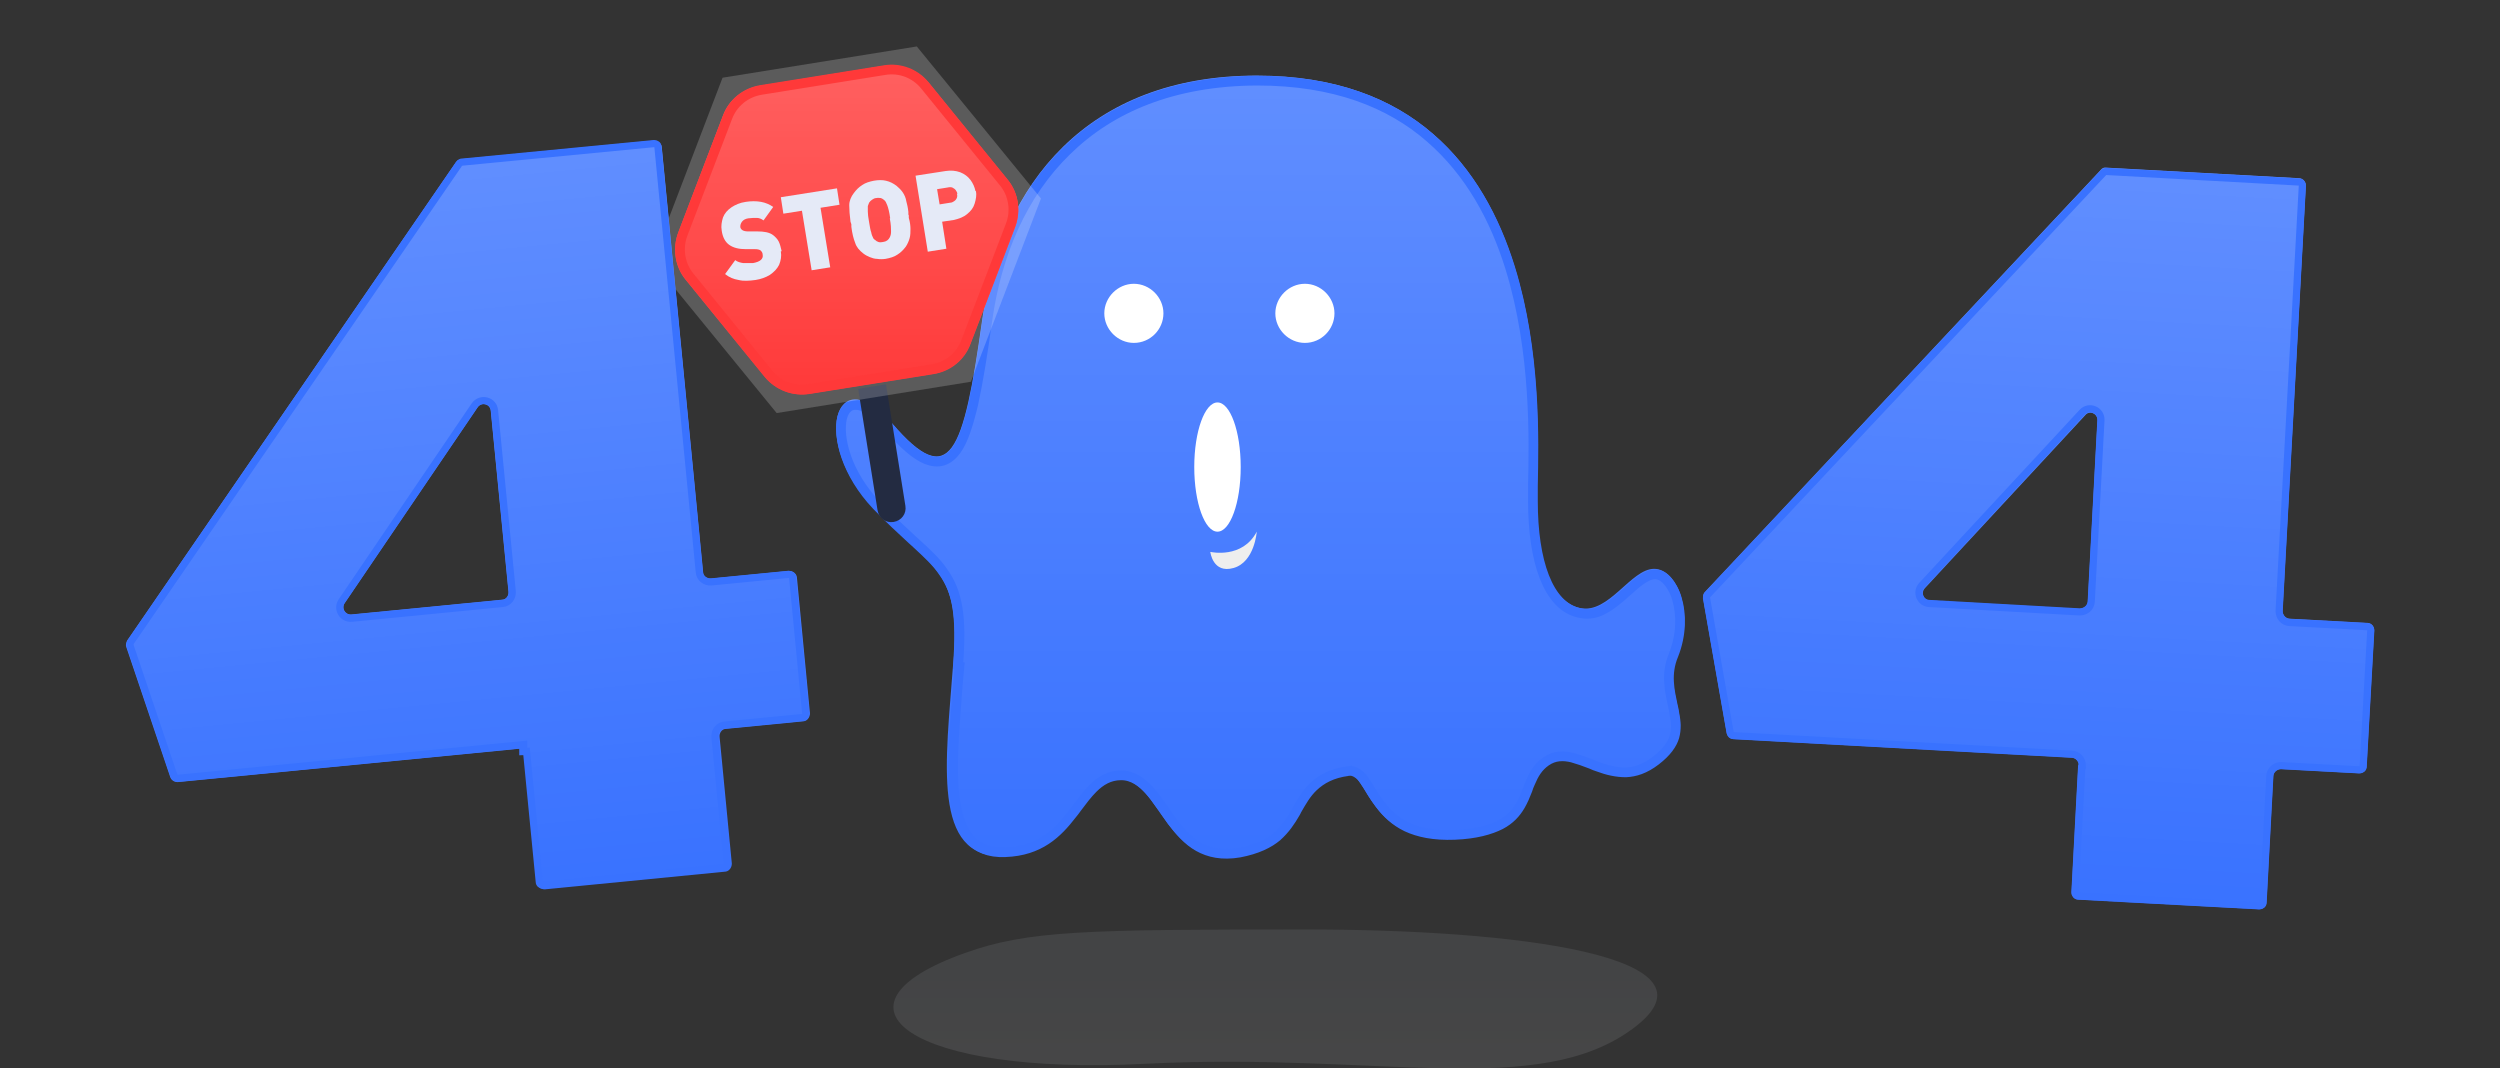 <?xml version="1.0" encoding="UTF-8"?>
<svg id="Layer_1" xmlns="http://www.w3.org/2000/svg" xmlns:xlink="http://www.w3.org/1999/xlink" version="1.1" viewBox="0 0 592 253">
  <rect x="0" y="0" width="592" height="253" fill="#333333" stroke="none"/>
  <!-- Generator: Adobe Illustrator 29.0.1, SVG Export Plug-In . SVG Version: 2.1.0 Build 192)  -->
  <defs>
    <style>
      .st0 {
        fill: url(#linear-gradient2);
      }

      .st1 {
        fill: url(#linear-gradient1);
      }

      .st2 {
        fill: url(#linear-gradient3);
      }

      .st3 {
        fill: url(#linear-gradient4);
      }

      .st4 {
        stroke-width: 1.7px;
      }

      .st4, .st5, .st6, .st7 {
        fill: none;
      }

      .st4, .st5, .st7 {
        stroke: #3972ff;
      }

      .st5 {
        stroke-width: 1.7px;
      }

      .st8 {
        fill: #fafafa;
        fill-opacity: .2;
      }

      .st9 {
        fill: #fff;
      }

      .st10 {
        fill: #ff3939;
      }

      .st11 {
        fill: #232b41;
      }

      .st6 {
        stroke: #ff3939;
      }

      .st6, .st7 {
        stroke-width: 2.3px;
      }

      .st12 {
        fill: url(#linear-gradient);
        isolation: isolate;
        opacity: .1;
      }

      .st13 {
        fill: #e5eaf7;
      }

      .st14 {
        fill: #eee;
      }

      .st15 {
        fill: #3972ff;
      }
    </style>
    <linearGradient id="linear-gradient" x1="302" y1="1" x2="302" y2="33.9" gradientTransform="translate(0 254) scale(1 -1)" gradientUnits="userSpaceOnUse">
      <stop offset="0" stop-color="#fff"/>
      <stop offset="0" stop-color="#f6f7fa"/>
      <stop offset=".4" stop-color="#e1e5ef"/>
      <stop offset=".7" stop-color="#d4dae8"/>
      <stop offset="1" stop-color="#d0d7e6"/>
    </linearGradient>
    <linearGradient id="linear-gradient1" x1="298.5" y1="236.1" x2="298.5" y2="50.8" gradientTransform="translate(0 254) scale(1 -1)" gradientUnits="userSpaceOnUse">
      <stop offset="0" stop-color="#fff" stop-opacity=".2"/>
      <stop offset="1" stop-color="#fff" stop-opacity="0"/>
    </linearGradient>
    <linearGradient id="linear-gradient2" x1="200.5" y1="239.5" x2="200.5" y2="159.7" gradientTransform="translate(0 254) scale(1 -1)" gradientUnits="userSpaceOnUse">
      <stop offset="0" stop-color="#fff" stop-opacity=".2"/>
      <stop offset="1" stop-color="#fff" stop-opacity="0"/>
    </linearGradient>
    <linearGradient id="linear-gradient3" x1="99" y1="215.4" x2="115.8" y2="42.3" gradientTransform="translate(0 254) scale(1 -1)" gradientUnits="userSpaceOnUse">
      <stop offset="0" stop-color="#fff" stop-opacity=".2"/>
      <stop offset="1" stop-color="#fff" stop-opacity="0"/>
    </linearGradient>
    <linearGradient id="linear-gradient4" x1="488.5" y1="214.8" x2="479.1" y2="41.7" gradientTransform="translate(0 254) scale(1 -1)" gradientUnits="userSpaceOnUse">
      <stop offset="0" stop-color="#fff" stop-opacity=".2"/>
      <stop offset="1" stop-color="#fff" stop-opacity="0"/>
    </linearGradient>
  </defs>
  <path class="st12" d="M228.7,225.6c-35.7,12.6-12.8,29.2,42.6,26.3,55.4-2.8,93,8.5,115.6-8.5,22.5-16.9-27.5-23.4-78.8-23.3-51.3,0-64.8.3-79.4,5.5h0Z"/>
  <g>
    <path class="st15" d="M297.6,17.9s0,0,0,0c-40.2,0-60.5,25.8-65,57.7-4.5,32-7.6,40.6-21.3,24.7-13.8-15.8-19.3,4.5-4.5,19.9,14.8,15.5,20.6,14.1,18.9,37.1-1.7,23-5.2,46.1,12,45.4,17.2-.7,17.9-18.2,27.5-18.2s10.7,21.3,28.2,18.2,11.5-17.2,25.8-19.3c4.8-.7,4.5,16.2,25.1,15.1,20.6-1,15.8-13.1,22.3-17.5,6.5-4.5,15.1,8.2,26.1-.3,11-8.6.3-15.5,4.5-25.4,4.1-10,0-20.6-5.5-20.6s-10.7,10.7-17.5,9.3-10.3-11.3-10.3-25.4,7.9-100.7-66.3-100.7c0,0,0,0,0,0Z"/>
    <path class="st1" d="M297.6,17.9s0,0,0,0c-40.2,0-60.5,25.8-65,57.7-4.5,32-7.6,40.6-21.3,24.7-13.8-15.8-19.3,4.5-4.5,19.9,14.8,15.5,20.6,14.1,18.9,37.1-1.7,23-5.2,46.1,12,45.4,17.2-.7,17.9-18.2,27.5-18.2s10.7,21.3,28.2,18.2,11.5-17.2,25.8-19.3c4.8-.7,4.5,16.2,25.1,15.1,20.6-1,15.8-13.1,22.3-17.5,6.5-4.5,15.1,8.2,26.1-.3,11-8.6.3-15.5,4.5-25.4,4.1-10,0-20.6-5.5-20.6s-10.7,10.7-17.5,9.3-10.3-11.3-10.3-25.4,7.9-100.7-66.3-100.7c0,0,0,0,0,0Z"/>
    <path class="st7" d="M226.9,157.6h0c.9-11.6-.1-17.3-3.5-22.1-1.6-2.4-3.8-4.4-6.4-6.8-.4-.3-.7-.7-1.1-1-2.4-2.2-5.1-4.7-8.3-8-3.6-3.8-5.9-7.8-7.2-11.5-1.3-3.7-1.5-7-1-9.2.3-1.1.7-1.9,1.3-2.4.5-.5,1.1-.7,2-.7,1.7,0,4.4,1.4,7.8,5.3,3.4,4,6.4,6.6,8.9,7.6,1.3.5,2.6.7,3.9.3,1.2-.4,2.2-1.2,3.1-2.4,1.7-2.3,2.9-6.1,4.1-11.1,1.1-5.1,2.2-11.7,3.3-19.7,2.2-15.8,8.3-30,18.8-40.2,10.4-10.2,25.2-16.5,45-16.6,0,0,0,0,.1,0,18.3,0,31.5,5.3,40.9,13.5,9.5,8.2,15.4,19.2,19,30.8,6.2,20,5.6,41.3,5.4,51.4,0,1.6,0,2.9,0,3.9,0,7.1.9,13.3,2.7,17.9,1.8,4.6,4.6,7.9,8.6,8.6,2,.4,3.9,0,5.6-1,1.7-.9,3.2-2.2,4.6-3.4.3-.3.6-.6.9-.8,1.1-1,2.1-1.9,3.1-2.6,1.3-.9,2.4-1.4,3.4-1.4s2,.5,2.9,1.5c.9,1,1.8,2.5,2.3,4.3,1.1,3.7,1.1,8.5-.8,13.3-1.9,4.5-.9,8.5-.2,11.9.2.7.3,1.4.4,2,.4,2,.5,3.7,0,5.5-.5,1.7-1.8,3.6-4.4,5.6h0c-2.6,2-4.9,2.7-7.1,2.8-2.2,0-4.4-.5-6.5-1.3-.6-.2-1.2-.4-1.8-.7-1.5-.6-3-1.1-4.4-1.5-2.1-.5-4.2-.5-6.2.9-1.9,1.3-2.9,3.1-3.7,5-.3.6-.5,1.2-.7,1.8-.5,1.3-1,2.5-1.7,3.7-1,1.7-2.4,3.3-4.7,4.5-2.4,1.2-5.8,2.2-10.8,2.4-5,.2-8.6-.6-11.4-1.9-2.7-1.3-4.7-3.2-6.1-5.1-1-1.3-1.8-2.5-2.5-3.7-.4-.6-.7-1.2-1.1-1.7-.5-.8-1-1.5-1.7-2-.7-.5-1.5-.9-2.5-.7l.2,1.1-.2-1.1c-3.8.5-6.3,1.9-8.2,3.7-1.7,1.6-2.8,3.6-3.9,5.5-.1.2-.2.4-.3.6-1.2,2.1-2.5,4-4.4,5.7-1.9,1.6-4.7,3-8.9,3.8-4.1.7-7.2,0-9.7-1.4-2.5-1.4-4.5-3.7-6.3-6.1-.6-.9-1.2-1.7-1.8-2.6-.2-.4-.5-.7-.8-1.1-.8-1.2-1.7-2.4-2.6-3.4-1.8-2-4-3.7-6.8-3.7s-4.9,1.3-6.7,3.1c-1.3,1.3-2.5,2.9-3.7,4.5-.4.6-.9,1.2-1.3,1.7-3.4,4.4-7.6,8.6-15.7,8.9-4,.2-6.7-1.1-8.5-3.2-1.9-2.2-2.9-5.4-3.5-9.6-.9-7-.1-16,.6-25.5.2-1.9.3-3.9.5-5.8ZM296.5,18"/>
  </g>
  <path class="st9" d="M268.5,81.2c3.9,0,7-3.2,7-7s-3.2-7-7-7-7,3.2-7,7,3.2,7,7,7Z"/>
  <path class="st9" d="M309,81.2c3.9,0,7-3.2,7-7s-3.2-7-7-7-7,3.2-7,7,3.2,7,7,7Z"/>
  <path class="st9" d="M288.3,125.9c3,0,5.5-6.8,5.5-15.3s-2.5-15.3-5.5-15.3-5.5,6.8-5.5,15.3,2.5,15.3,5.5,15.3Z"/>
  <path class="st11" d="M203.2,92.1l6.6-1.1,4.6,28.8c.3,1.8-.9,3.5-2.8,3.8-1.8.3-3.5-.9-3.8-2.8l-4.6-28.8Z"/>
  <path class="st8" d="M183.9,97.8l-29.4-36,16.6-43.4,46-7.4,29.4,36-16.6,43.4-45.9,7.4Z"/>
  <g>
    <path class="st10" d="M191.7,93.3c-4,.6-8-.9-10.6-4l-18.7-23c-2.6-3.1-3.2-7.4-1.8-11.2l10.6-27.7c1.4-3.8,4.8-6.5,8.8-7.1l29.3-4.7c4-.6,8,.9,10.6,4l18.7,23c2.6,3.1,3.2,7.4,1.8,11.2l-10.6,27.7c-1.4,3.8-4.8,6.5-8.8,7.1l-29.3,4.7Z"/>
    <path class="st0" d="M191.7,93.3c-4,.6-8-.9-10.6-4l-18.7-23c-2.6-3.1-3.2-7.4-1.8-11.2l10.6-27.7c1.4-3.8,4.8-6.5,8.8-7.1l29.3-4.7c4-.6,8,.9,10.6,4l18.7,23c2.6,3.1,3.2,7.4,1.8,11.2l-10.6,27.7c-1.4,3.8-4.8,6.5-8.8,7.1l-29.3,4.7Z"/>
    <path class="st6" d="M191.5,92.1c-3.6.6-7.2-.8-9.5-3.6l-18.7-23c-2.3-2.8-2.9-6.7-1.6-10.1l10.6-27.7c1.3-3.4,4.3-5.8,7.9-6.4l29.3-4.7c3.6-.6,7.2.8,9.5,3.6l18.7,23c2.3,2.8,2.9,6.7,1.6,10.1l-10.6,27.7c-1.3,3.4-4.3,5.8-7.9,6.4l-29.3,4.7Z"/>
  </g>
  <path class="st13" d="M184.9,59.5c.2,1.2,0,2.2-.4,3.2-.5,1-1.2,1.7-2.2,2.4-1,.6-2.1,1-3.4,1.2-1.5.2-2.8.3-4,0-1.2-.2-2.2-.6-3.2-1.4l2.4-3.3c.5.4,1.2.6,1.9.7.8,0,1.5,0,2.3,0,1.7-.3,2.5-1,2.3-2,0-.5-.3-.8-.5-1-.3-.2-.7-.3-1.3-.3h-2.2c-1.6,0-2.9-.3-3.9-1-1-.7-1.6-1.9-1.8-3.4-.2-1.1,0-2.1.3-3.1.4-1,1-1.7,2-2.4.9-.6,2-1.1,3.4-1.3,1.3-.2,2.5-.2,3.6,0s2,.6,2.9,1.2l-2.3,3.2c-.5-.4-1.1-.6-1.6-.6-.6,0-1.2,0-2,.1-.7.1-1.2.4-1.5.8-.3.4-.4.8-.4,1.2,0,.3.2.6.5.8.3.2.8.3,1.3.3h2.2c1.6,0,2.9.2,3.8.9.5.4,1,.9,1.3,1.5.3.6.5,1.4.7,2.3h0Z"/>
  <path class="st13" d="M198.7,48.5l-4.4.7,2.3,14.1-4.4.7-2.3-14.1-4.4.7-.6-3.9,13.3-2.1.6,3.9h0Z"/>
  <path class="st13" d="M215.2,51v.6c.3,1,.4,1.9.4,2.6,0,.7,0,1.5-.2,2.2-.2.7-.5,1.4-.9,2-.6.8-1.2,1.4-2,1.9-.7.5-1.7.8-2.8,1-.7.1-1.4.1-2,0-.6,0-1.2-.2-1.7-.4-.5-.2-1.1-.5-1.6-.9-.9-.7-1.6-1.5-1.9-2.5-.4-1-.7-2.2-.9-3.8v-.6c0,0-.2-.6-.2-.6-.2-1.5-.3-2.8-.3-3.9,0-1,.4-2,1.1-2.9.6-.8,1.2-1.4,2-1.9.7-.5,1.7-.8,2.7-1,1.1-.2,2.1-.2,2.9,0,.9.2,1.7.6,2.5,1.2.6.5,1.1,1,1.5,1.6.4.6.7,1.3.8,2,.2.7.4,1.6.5,2.6v.6ZM210.8,51.7c-.2-1.5-.5-2.6-.7-3.1-.2-.5-.4-1-.7-1.2-.2-.2-.5-.4-.8-.5-.3,0-.7-.1-1.1,0-.4,0-.7.2-1,.4-.3.2-.5.4-.7.7-.1.2-.2.5-.3.8,0,.3,0,.7,0,1.3,0,.6.1,1.4.3,2.5.2,1.1.3,1.9.5,2.4.1.6.3,1,.4,1.2.1.3.3.5.5.6.5.5,1.1.7,1.9.5.8-.1,1.3-.5,1.6-1.1.2-.4.3-.8.3-1.4,0-.6,0-1.6-.3-3.1h0Z"/>
  <path class="st13" d="M231.1,45.2c.2,1,0,2-.3,3-.3,1-.9,1.8-1.8,2.5-.8.7-1.9,1.1-3.2,1.4l-2.7.4,1,6.4-4.4.7-2.9-18,7.1-1.1c1.3-.2,2.4-.1,3.5.3,1,.4,1.8,1,2.4,1.8.6.8,1,1.7,1.2,2.7h0ZM226.7,45.9c0-.3-.2-.6-.4-.9-.2-.3-.5-.4-.8-.6-.3-.1-.7-.1-1.1,0l-2.5.4.6,3.6,2.5-.4c.4,0,.7-.2,1-.4.3-.2.5-.5.6-.8.1-.3.1-.6,0-.9h0Z"/>
  <path class="st14" d="M286.7,130.7s7.5,1.7,10.9-4.8c0,0-.5,7.2-5.5,8.6-4.9,1.4-5.5-3.8-5.5-3.8Z"/>
  <g>
    <path class="st15" d="M124,177.2l-81.9,8c-.8,0-1.5-.4-1.8-1.2l-10.4-30.8c-.2-.5,0-1.1.2-1.5L108,38.4c.3-.4.7-.7,1.2-.7l45.6-4.4c.9,0,1.8.6,1.9,1.5l9.8,100.7c0,.9.9,1.6,1.9,1.5l18.4-1.8c.9,0,1.8.6,1.9,1.5l3.1,32.2c0,.9-.6,1.8-1.5,1.9l-18.4,1.8c-.9,0-1.6.9-1.5,1.9l2.9,30c0,.9-.6,1.8-1.5,1.9l-42.8,4.2c-.9,0-1.8-.6-1.9-1.5l-3.1-31.7s0,0,0,0ZM118.9,142c.9,0,1.6-.9,1.5-1.9l-4.2-42.9c-.2-1.6-2.2-2.1-3.1-.8l-31.5,46.4c-.8,1.2.1,2.8,1.6,2.7l35.7-3.5Z"/>
    <path class="st2" d="M124,177.2l-81.9,8c-.8,0-1.5-.4-1.8-1.2l-10.4-30.8c-.2-.5,0-1.1.2-1.5L108,38.4c.3-.4.7-.7,1.2-.7l45.6-4.4c.9,0,1.8.6,1.9,1.5l9.8,100.7c0,.9.9,1.6,1.9,1.5l18.4-1.8c.9,0,1.8.6,1.9,1.5l3.1,32.2c0,.9-.6,1.8-1.5,1.9l-18.4,1.8c-.9,0-1.6.9-1.5,1.9l2.9,30c0,.9-.6,1.8-1.5,1.9l-42.8,4.2c-.9,0-1.8-.6-1.9-1.5l-3.1-31.7s0,0,0,0ZM118.9,142c.9,0,1.6-.9,1.5-1.9l-4.2-42.9c-.2-1.6-2.2-2.1-3.1-.8l-31.5,46.4c-.8,1.2.1,2.8,1.6,2.7l35.7-3.5Z"/>
    <path class="st4" d="M124,177.2h0s0-.9,0-.9l-81.9,8c-.4,0-.8-.2-.9-.6l-10.4-30.8c0-.3,0-.5.1-.8L108.7,38.8c.1-.2.4-.3.6-.4l45.6-4.4c.5,0,.9.3.9.8l9.8,100.7c.1,1.4,1.4,2.4,2.8,2.3l18.4-1.8c.5,0,.9.3.9.8l3.1,32.2c0,.5-.3.9-.8.9l-18.4,1.8c-1.4.1-2.4,1.4-2.3,2.8l2.9,30c0,.5-.3.9-.8.9l-42.8,4.2c-.5,0-.9-.3-.9-.8l-3.1-31.7c0,.5-.3.9-.8.9v-.8ZM119,142.9c1.4-.1,2.4-1.4,2.3-2.8l-4.2-42.9c-.2-2.4-3.3-3.2-4.7-1.2l-31.5,46.4c-1.2,1.8.2,4.2,2.4,4l35.7-3.5Z"/>
  </g>
  <g>
    <path class="st15" d="M492.3,181.2c0-.9-.7-1.7-1.6-1.8l-80.2-4.4c-.8,0-1.4-.6-1.6-1.4l-5.6-31.9c0-.5,0-1.1.4-1.5l93.8-100c.3-.4.8-.6,1.3-.5l45.6,2.5c.9,0,1.7.9,1.6,1.8l-5.5,100.7c0,.9.7,1.7,1.6,1.8l18.5,1c.9,0,1.7.9,1.6,1.8l-1.8,32.2c0,.9-.9,1.7-1.8,1.6l-18.5-1c-.9,0-1.7.7-1.8,1.6l-1.6,30c0,.9-.9,1.7-1.8,1.6l-42.8-2.3c-.9,0-1.7-.9-1.6-1.8l1.6-30ZM492.6,144.1c.9,0,1.7-.7,1.8-1.6l2.3-43c0-1.6-1.9-2.4-2.9-1.2l-38,41c-1,1.1-.3,2.8,1.2,2.9l35.7,2Z"/>
    <path class="st3" d="M492.3,181.2c0-.9-.7-1.7-1.6-1.8l-80.2-4.4c-.8,0-1.4-.6-1.6-1.4l-5.6-31.9c0-.5,0-1.1.4-1.5l93.8-100c.3-.4.8-.6,1.3-.5l45.6,2.5c.9,0,1.7.9,1.6,1.8l-5.5,100.7c0,.9.7,1.7,1.6,1.8l18.5,1c.9,0,1.7.9,1.6,1.8l-1.8,32.2c0,.9-.9,1.7-1.8,1.6l-18.5-1c-.9,0-1.7.7-1.8,1.6l-1.6,30c0,.9-.9,1.7-1.8,1.6l-42.8-2.3c-.9,0-1.7-.9-1.6-1.8l1.6-30ZM492.6,144.1c.9,0,1.7-.7,1.8-1.6l2.3-43c0-1.6-1.9-2.4-2.9-1.2l-38,41c-1,1.1-.3,2.8,1.2,2.9l35.7,2Z"/>
    <path class="st5" d="M493.1,181.3c0-1.4-1-2.6-2.4-2.7l-80.2-4.4c-.4,0-.7-.3-.8-.7l-5.6-31.9c0-.3,0-.5.2-.7l93.8-100c.2-.2.4-.3.7-.3l45.6,2.5c.5,0,.8.4.8.9l-5.5,100.7c0,1.4,1,2.6,2.4,2.7l18.5,1c.5,0,.8.4.8.9l-1.8,32.2c0,.5-.4.8-.9.8l-18.5-1c-1.4,0-2.6,1-2.7,2.4l-1.6,30c0,.5-.4.8-.9.8l-42.8-2.3c-.5,0-.8-.4-.8-.9l1.6-30ZM492.5,144.9c1.4,0,2.6-1,2.7-2.4l2.3-43c.1-2.4-2.8-3.6-4.4-1.9l-38,41c-1.5,1.6-.4,4.2,1.7,4.3l35.7,2Z"/>
  </g>
</svg>